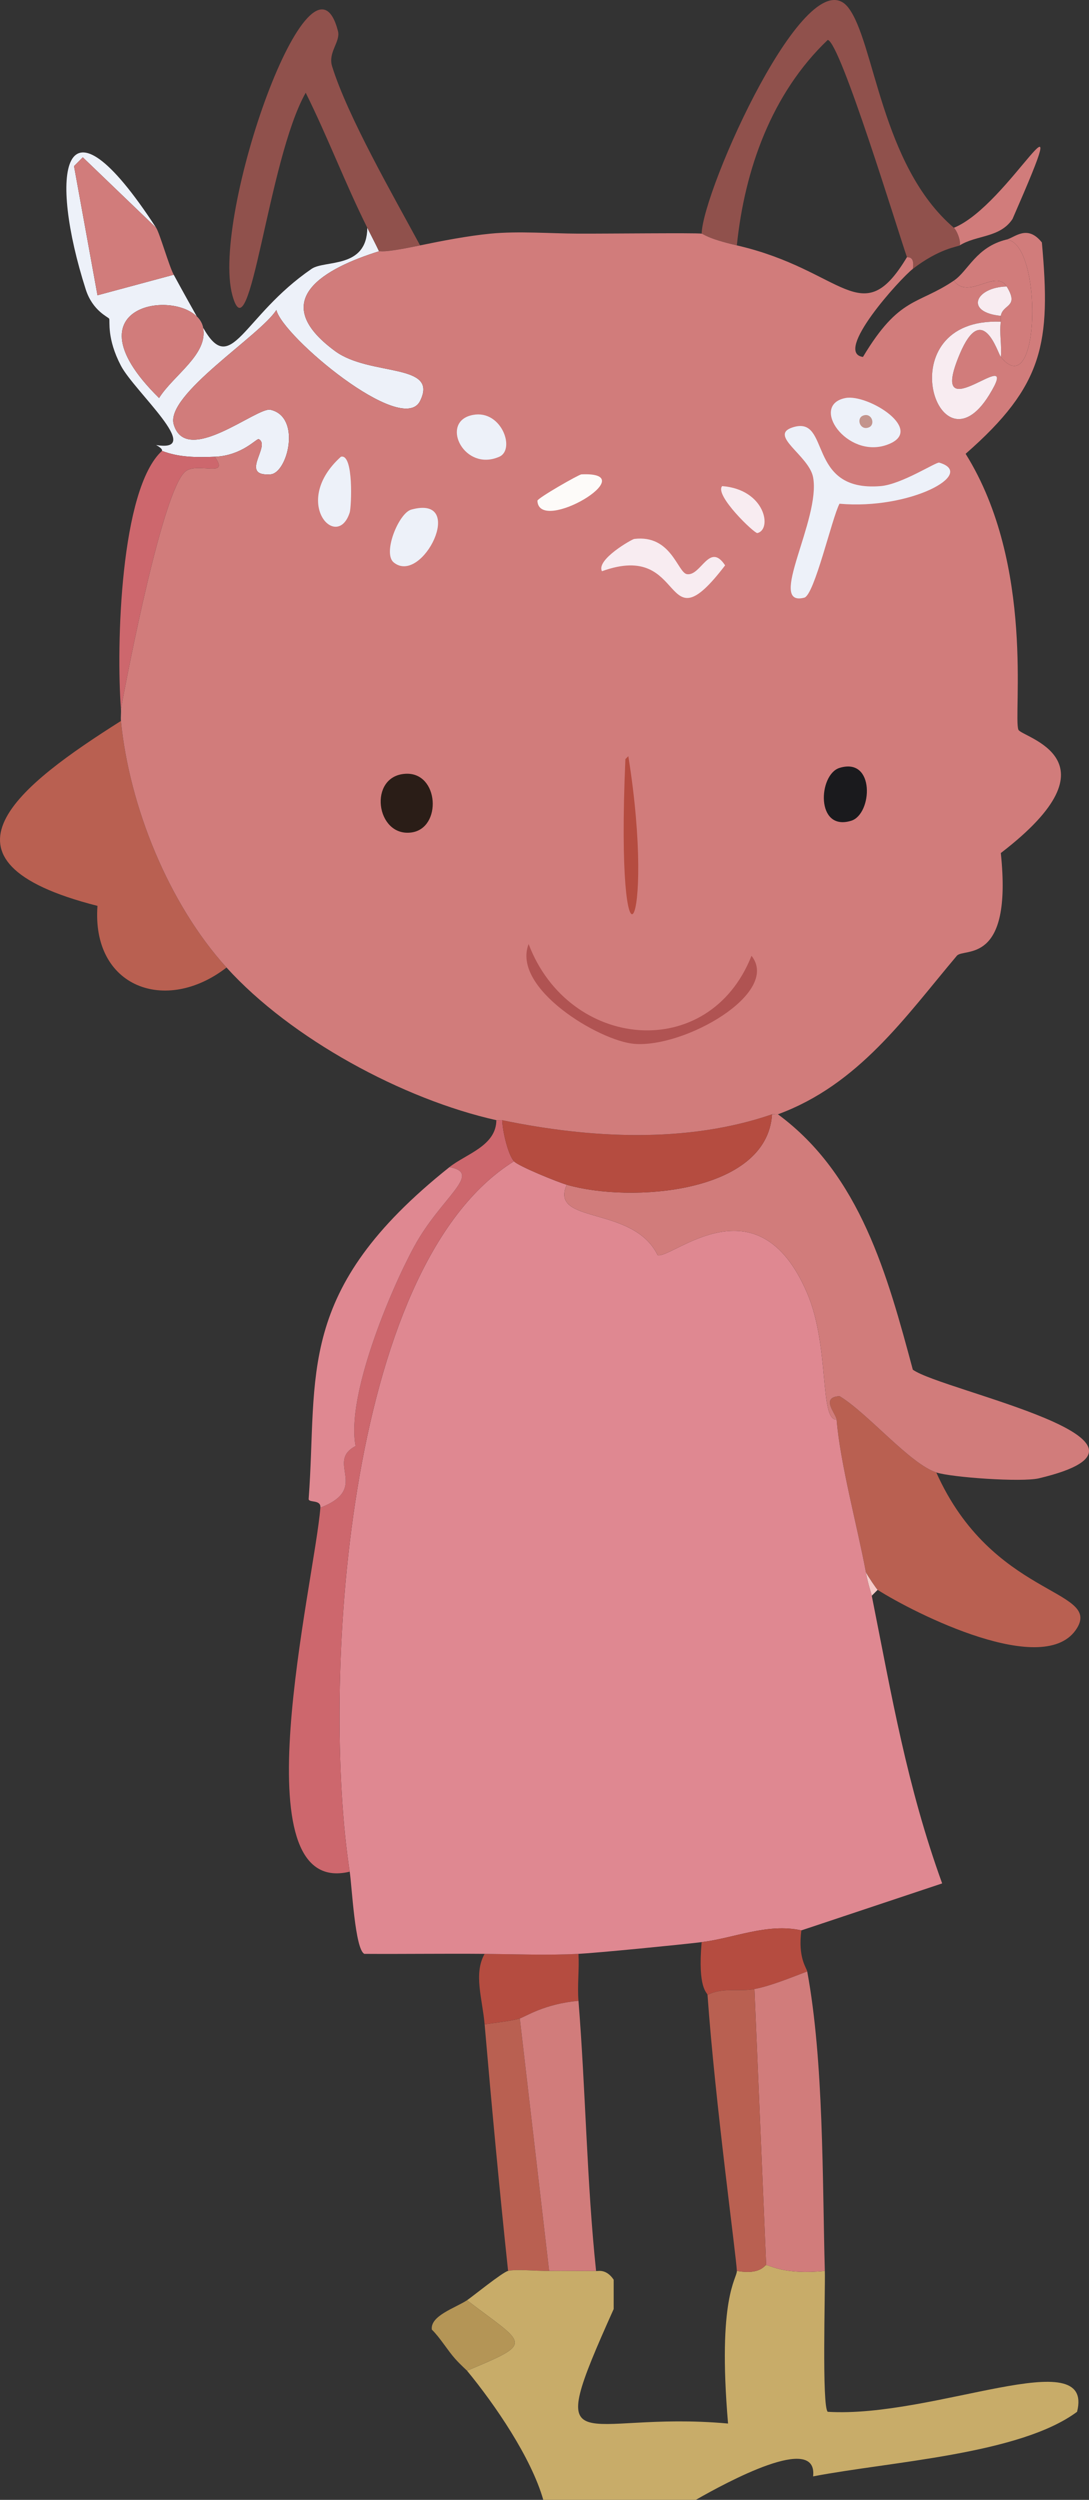 <svg xmlns="http://www.w3.org/2000/svg" width="834.479" height="1913.857" viewBox="0 0 834.479 1913.857">
  <rect x="0" y="0" width="834.479" height="1913.857" fill="#333333" stroke="none"/>
  <g id="グループ_427" data-name="グループ 427" transform="translate(-17794.857 13256.678)">
    <path id="パス_874" data-name="パス 874" d="M450.905,858.455c-46.611,36.04-103.508,15.125-98.886-47.2-136.375-34.64-58.8-93.039,17.98-141.584,6.444,65.293,36.4,139.7,80.906,188.78" transform="translate(17517.537 -13374.408)" fill="#b96051"/>
    <path id="パス_875" data-name="パス 875" d="M430.608,1007.569c11.236,96.638,11.236,96.638,22.475,193.275-10,.2-24.762-1.49-31.465,0-6.685-62.851-12.53-125.815-17.98-188.78,7.464-1.082,20.564-2.511,26.97-4.495" transform="translate(17762.574 -12718.958)" fill="#b96051"/>
    <path id="パス_876" data-name="パス 876" d="M478.354,990.751c.667,11.895-.953,24.113,0,35.957-26.273,2.381-40.478,12.1-44.947,13.485-6.409,1.984-19.508,3.413-26.969,4.495-1.682-19.417-8.64-38.779,0-53.937,23.753.224,48.236,1.2,71.916,0" transform="translate(17759.777 -12751.581)" fill="#b54c40"/>
    <path id="パス_877" data-name="パス 877" d="M673.233,1076.279c.406,14.893-2.378,104.572,2.246,107.873,81.239,4.968,204.658-54.039,191.029,0-44.024,32.67-142.975,38.053-202.265,49.445,3.76-33.582-66.452,4.586-89.9,17.977H457.484c-9.231-32.323-36.986-72.875-58.432-98.883,52.358-21.952,45.191-19.338,0-53.937,3.384-2.213,27.214-21.531,31.465-22.474,6.7-1.49,21.467.2,31.462,0,11.977-.238,23.977.167,35.96,0,.076.75,7.17-2.661,13.482,6.74v22.475c-55.6,123.657-25.988,77.37,87.65,87.647-8.284-96.965,6.944-110.8,6.741-116.862,18.068,3.263,21.328-4.5,22.475-4.5,2.258,0,14.443,7.779,44.947,4.5" transform="translate(17753.68 -12594.394)" fill="#c8ac69"/>
    <path id="パス_878" data-name="パス 878" d="M416.892,1134.895c-.406-.492-4.851-4.387-8.99-8.99-5.994-6.667-11.63-16.316-17.98-22.475-1.341-10.583,17.871-16.528,26.97-22.472,45.191,34.6,52.358,31.985,0,53.937" transform="translate(17735.842 -12576.598)" fill="#b49556"/>
    <path id="パス_879" data-name="パス 879" d="M575.177,903.934c42.6,95.347,126.1,89.158,107.873,119.113-24.1,39.619-125.092-11.554-152.82-29.216-.685-.435-7.708-10.748-8.99-13.485-6.7-35.857-19.562-82.55-22.475-116.863-.385-4.524-12.709-17,2.249-17.98,21.49,12.9,53.9,51.794,74.163,58.432" transform="translate(17937.135 -13033.337)" fill="#b96051"/>
    <path id="パス_880" data-name="パス 880" d="M653.484,656.31c1.982,1.69,5.477,9.508,4.495,13.485-1.7,1.07-15.551,2.313-35.959,17.98,1.673-10.548-4.327-8.517-4.492-8.99-7.144-20.547-50.885-164.179-60.681-166.308-43.062,41.054-63.676,99.2-69.671,157.318-22.754-5.23-25.562-8.775-26.967-8.99.85-33.526,81.121-213.254,112.369-173.049,20.273,26.082,24.971,120.891,80.906,168.554" transform="translate(17872.309 -13738.604)" fill="#90514c"/>
    <path id="パス_881" data-name="パス 881" d="M499.475,784.344c3.487,3.828,33.676,16.016,40.452,17.98-13.614,30.724,50.826,15.352,69.671,53.937,11.359,2.869,76.811-59.51,114.617,29.216,17.386,40.807,9.2,97.217,22.472,96.637,2.913,34.316,15.772,81.006,22.475,116.863,1.911,10.225,3.89,14.949,4.5,17.98,15.3,76.715,26.982,145.859,53.937,220.245-53.937,17.98-53.937,17.98-107.873,35.957-26.1-5.765-51.547,5.953-76.411,8.99-16.927,2.07-80.119,8.267-94.391,8.99-23.68,1.2-48.163.224-71.917,0-30.709-.288-61.43.212-92.142,0-7.208-3.187-9.554-52.02-11.236-62.927-21.361-138.406-4.877-462.467,125.853-543.867" transform="translate(17689.211 -13151.971)" fill="#df8891"/>
    <path id="パス_882" data-name="パス 882" d="M525.058,805.161c-130.73,81.4-147.214,405.461-125.853,543.867-86.374,20.973-27.02-221.414-22.475-278.676,38.632-14.928,3.36-34.722,26.97-47.2-7.443-37.616,26.305-118.642,44.947-152.821,20.664-37.888,52.881-55.982,26.97-60.681,12.647-10.072,35.824-16.2,35.957-35.96,1.426.321,3.057-.3,4.495,0,.173,8.093,4.4,26.432,8.99,31.465" transform="translate(17663.629 -13172.786)" fill="#cd676d"/>
    <path id="パス_883" data-name="パス 883" d="M366.764,1046.57c.52-6.565-9.237-3.454-8.99-6.741,7.152-95.059-11.1-159.229,107.876-253.956,25.911,4.7-6.306,22.792-26.97,60.678-18.644,34.181-52.393,115.205-44.947,152.823-23.609,12.474,11.662,32.267-26.969,47.2" transform="translate(17673.6 -13149.004)" fill="#df8891"/>
    <path id="パス_884" data-name="パス 884" d="M709.451,1046.38c-20.264-6.638-52.672-45.529-74.162-58.432-14.958.985-2.634,13.456-2.249,17.98-13.273.576-5.086-55.833-22.475-96.64-37.8-88.723-103.255-26.343-114.614-29.216-18.844-38.585-83.288-23.213-69.671-53.937C474.8,840.2,579.768,832.983,583.6,772.2c1.34-.462,3.178.485,4.495,0,63.259,46.51,84.049,123.675,103.378,195.524,22.74,16.319,215.347,54.963,96.638,83.152-13.188,3.131-67-.676-78.658-4.495" transform="translate(17802.865 -13175.785)" fill="#d17c7b"/>
    <path id="パス_885" data-name="パス 885" d="M512.009,904.855c-2.246,2.249-2.246,2.249-4.495,4.495-.6-3.031-2.584-7.755-4.495-17.98,1.282,2.74,8.308,13.05,8.99,13.485" transform="translate(17955.35 -12944.361)" fill="#f5cac8"/>
    <path id="パス_886" data-name="パス 886" d="M614.985,772.113c-3.831,60.783-108.8,68-157.318,53.937-6.776-1.963-36.968-14.152-40.452-17.977-4.586-5.036-8.816-23.375-8.99-31.465,66.672,13.855,141.3,18.015,206.76-4.495" transform="translate(17771.473 -13175.696)" fill="#b54c40"/>
    <path id="パス_887" data-name="パス 887" d="M537.136,985.673c-2.752,21.049,3.969,28.616,4.495,31.465-12.412,4.662-27.7,11.036-40.452,13.482-11.442,2.2-24.518-1.473-35.96,4.495-.144-2.029-7.67-4.418-4.495-40.452,24.865-3.039,50.309-14.755,76.411-8.99" transform="translate(17871.795 -12764.484)" fill="#b54c40"/>
    <path id="パス_888" data-name="パス 888" d="M527.907,1224.571c-30.5,3.285-42.689-4.492-44.947-4.494-4.495-105.627-4.495-105.627-8.99-211.255,12.753-2.446,28.04-8.82,40.452-13.485,12.718,68.792,11.559,158.482,13.485,229.234" transform="translate(17899 -12742.687)" fill="#d17c7b"/>
    <path id="パス_889" data-name="パス 889" d="M471.245,1209.741c-11.983.168-23.983-.238-35.96,0-11.239-96.637-11.239-96.637-22.472-193.275,4.469-1.384,18.671-11.1,44.947-13.484,5.5,68.486,6.338,138.909,13.485,206.759" transform="translate(17780.373 -12727.854)" fill="#d17c7b"/>
    <path id="パス_890" data-name="パス 890" d="M497.7,999.924l8.99,211.255c-1.146,0-4.4,7.758-22.475,4.494-.353-10.645-16.745-129.857-22.472-211.254,11.439-5.971,24.515-2.3,35.957-4.5" transform="translate(17875.281 -12733.785)" fill="#b96051"/>
    <path id="パス_891" data-name="パス 891" d="M363.4,579.3l-56.186-53.937c-3.369,3.372-3.369,3.372-6.741,6.741,8.99,49.442,8.99,49.442,17.98,98.887,29.216-7.867,29.216-7.867,58.432-15.731,7.152,13.173,15.1,27.358,22.472,40.452-6.588-32.056-111.536-22.59-33.711,53.936,11.045-17.6,37.912-33.511,33.711-53.936,21.813,38.738,29.986-8.514,83.156-44.947,10.233-7.015,42.41.264,42.7-31.465,2.99,5.988,6.118,11.933,8.99,17.98-40.619,12.724-87.089,37.142-33.711,76.411,26.682,19.629,79.769,8.811,65.173,38.206-13.62,27.428-105.571-49.553-110.122-69.671-12.221,19.453-85.39,64.926-78.657,87.648,9.666,32.635,63.858-13.62,74.162-11.236,23.892,5.53,13.029,48.533,0,49.442-24.495,1.714.667-21.975-8.99-26.967-1.611-.835-12.615,12.626-33.711,13.482-13.788.561-27.337.588-40.452-4.492-.3-.117,1.488-1.131-4.495-4.494,37.679,6.288-16.634-40.978-26.97-60.681-10.954-20.884-8.276-34.249-8.987-35.96-.556-1.326-12.656-5.85-17.98-22.472-28.3-88.321-19.188-159.381,53.937-47.2" transform="translate(17551.1 -13661.598)" fill="#edf1f9"/>
    <path id="パス_892" data-name="パス 892" d="M483.277,665.044c-30.609,6.379-29.948,4.019-31.465,4.495-2.869-6.047-6-11.991-8.987-17.979-16.977-33.993-30.28-69.389-47.2-103.379-29.1,51.3-42.692,204.3-56.186,155.069C322.705,642.16,400.2,422.892,420.351,500.985c2.1,8.134-7.832,16.242-4.5,26.967,12.015,38.647,47.078,99.418,67.422,137.092" transform="translate(17633.49 -13733.855)" fill="#90514c"/>
    <path id="パス_893" data-name="パス 893" d="M359.54,576.834c2.758,4.228,9.863,29.289,13.485,35.96-29.216,7.864-29.216,7.864-58.432,15.731-8.99-49.445-8.99-49.445-17.98-98.887,3.372-3.369,3.372-3.369,6.741-6.741Z" transform="translate(17554.965 -13659.128)" fill="#d17c7b"/>
    <path id="パス_894" data-name="パス 894" d="M371.366,578.654c4.2,20.426-22.666,36.339-33.711,53.936-77.826-76.523,27.12-85.992,33.711-53.936" transform="translate(17579.1 -13584.537)" fill="#d17c7b"/>
    <path id="パス_895" data-name="パス 895" d="M381.561,603.838c11.841,16.769-13.156,3.739-22.475,11.236C341.9,628.9,315.128,766.762,309.645,797.113c-3.675-48.463-.547-168.663,31.465-197.77,13.115,5.08,26.661,5.053,40.452,4.495" transform="translate(17577.893 -13510.837)" fill="#cd676d"/>
    <path id="パス_896" data-name="パス 896" d="M530.448,595.629c.982-3.978-2.511-11.795-4.495-13.485,42.4-17.042,97.187-126.35,44.947-6.741-9.584,14.544-27.687,12.192-40.452,20.226" transform="translate(17999.84 -13664.438)" fill="#d17c7b"/>
    <path id="パス_897" data-name="パス 897" d="M659.5,543.394c21.17.083,89.726-.711,94.391,0,1.405.215,4.21,3.76,26.967,8.99,82.094,18.868,95.523,67.04,130.348,8.99.167.473,6.168-1.558,4.495,8.99-9.7,7.45-61.254,64.3-38.206,67.422,27.893-46.569,41.816-39.588,69.671-58.431,11.1,15.3,31.97-9.3,40.452,4.492-23.921.629-32.573,19.708-4.495,22.475-.241,1.458.227,3.031,0,4.495-87.356-3.472-48.457,120.035-8.99,56.185,27.564-44.591-49.527,32.612-22.472-31.464,17.448-41.325,29.034-.732,31.462,2.249,30.23,37.068,32.408-87.159,4.495-89.9,6.25-1.517,15.766-11.809,26.97,2.246,6.938,76.785,1.6,109.331-58.432,161.813,53.554,85.69,36.192,201.224,40.451,211.255,2.5,5.888,80.192,22.536-13.485,94.391,9.128,86.551-28.307,72.26-33.711,78.657-39.52,46.808-75.15,98.616-137.089,121.358-1.317.485-3.155-.461-4.495,0-65.458,22.51-140.088,18.354-206.76,4.5-1.438-.3-3.069.318-4.5,0-71.411-15.957-157.277-62.3-206.76-116.864-44.509-49.077-74.462-123.487-80.906-188.78-.291-2.949.226-6.026,0-8.99,5.483-30.354,32.258-168.213,49.442-182.039,9.319-7.5,34.316,5.53,22.475-11.236,21.093-.859,32.1-14.32,33.711-13.485,9.654,4.992-15.507,28.68,8.99,26.967,13.026-.908,23.892-43.912,0-49.442-10.3-2.384-64.5,43.871-74.163,11.236-6.732-22.722,66.434-68.195,78.658-87.647,4.551,20.117,96.5,97.1,110.122,69.671,14.6-29.4-38.491-18.577-65.176-38.206-53.375-39.27-6.906-63.688,33.711-76.411,1.517-.476.855,1.884,31.465-4.5,16.916-3.525,36.945-7.344,53.937-8.99,21.455-2.075,45.714-.085,67.421,0" transform="translate(17578.637 -13621.194)" fill="#d17c7b"/>
    <path id="パス_898" data-name="パス 898" d="M561.912,634.2c.879-8.669-1.287-18.571,0-26.97.224-1.464-.241-3.037,0-4.495,1.529-9.187,14.385-6.4,4.5-22.472-8.482-13.791-29.354,10.8-40.455-4.495,11.048-7.473,17-25.771,40.455-31.465,27.913,2.737,25.735,126.964-4.5,89.9" transform="translate(17999.84 -13617.609)" fill="#d17c7b"/>
    <path id="パス_899" data-name="パス 899" d="M487.849,593.93c29.83-9.654,9.922,49.651,67.422,44.947,16.139-1.321,42.624-18.656,44.947-17.977,29.163,8.508-22.622,36.307-76.411,31.462-5.75,10.8-19.194,69.882-26.967,71.916-29.131,7.629,12.732-59.958,6.741-92.143-3.1-16.68-34.569-32.108-15.731-38.206" transform="translate(17914.34 -13523.4)" fill="#edf1f9"/>
    <path id="パス_900" data-name="パス 900" d="M416.219,727.774c30.818,81.2,138.168,91.522,170.8,8.99,22.519,28.487-51.191,70.661-89.9,67.422-26.711-2.237-94.065-42.46-80.907-76.411" transform="translate(17783.707 -13261.708)" fill="#b05352"/>
    <path id="パス_901" data-name="パス 901" d="M572.954,565.754c-1.288,8.4.879,18.3,0,26.97-2.431-2.981-14.014-43.573-31.465-2.249-27.052,64.076,50.039-13.126,22.475,31.465-39.467,63.85-78.37-59.657,8.99-56.186" transform="translate(17988.805 -13576.131)" fill="#f8ecf1"/>
    <path id="パス_902" data-name="パス 902" d="M459.278,622.47c28.536-3.519,33.228,25.9,40.452,26.97,10.8,1.593,17.148-25.027,29.216-6.744-49.492,64.694-28.155-19.555-94.389,4.5-4.589-8.94,22.986-24.506,24.721-24.721" transform="translate(17821.553 -13466.542)" fill="#f8ecf1"/>
    <path id="パス_903" data-name="パス 903" d="M395.516,683.461c25.87-1.523,28.225,41.836,4.5,44.947-27.249,3.572-33.335-43.248-4.5-44.947" transform="translate(17710.014 -13347.742)" fill="#2a1d17"/>
    <path id="パス_904" data-name="パス 904" d="M395.344,615.518c42.962-11.774,8.431,58.346-13.485,40.452-8.634-7.05,3.781-37.791,13.485-40.452" transform="translate(17714.686 -13482.063)" fill="#edf1f9"/>
    <path id="パス_905" data-name="パス 905" d="M504.057,682.626c27.467-8.511,25.244,35.416,8.99,40.452-27.467,8.511-25.244-35.416-8.99-40.452" transform="translate(17934.088 -13351.4)" fill="#1a1a1d"/>
    <path id="パス_906" data-name="パス 906" d="M443.459,678.848c21.5,134.326-10.272,185.423-2.246,2.246l2.246-2.246" transform="translate(17832.877 -13356.613)" fill="#b54c40"/>
    <path id="パス_907" data-name="パス 907" d="M377.737,600.955c9.945-2.687,8.049,38.65,6.741,42.7-9.7,30.071-45.232-8.02-6.741-42.7" transform="translate(17678.354 -13507.953)" fill="#edf1f9"/>
    <path id="パス_908" data-name="パス 908" d="M406.452,590.8c23.348-6.891,35.525,25.729,22.475,31.465-26.517,11.65-44.879-24.853-22.475-31.465" transform="translate(17748.52 -13529.261)" fill="#edf1f9"/>
    <path id="パス_909" data-name="パス 909" d="M451.11,605.509c49.271-2.249-32.541,46.346-33.711,20.226-.088-1.964,31.747-20.138,33.711-20.226" transform="translate(17789.268 -13499.024)" fill="#fdfbf9"/>
    <path id="パス_910" data-name="パス 910" d="M466.108,608.517c33.123,2.572,38.441,33.246,26.97,35.959-2.187.515-33.214-29.2-26.97-35.959" transform="translate(17882.145 -13493.042)" fill="#f8ecf1"/>
    <path id="パス_911" data-name="パス 911" d="M554.266,556.533c9.89,16.078-2.966,13.285-4.495,22.475-28.078-2.769-19.429-21.845,4.495-22.475" transform="translate(18011.98 -13593.881)" fill="#f8ecf1"/>
    <path id="パス_912" data-name="パス 912" d="M505,585.773c17.271-3.455,62.956,25.15,31.465,35.959C505.956,632.2,477.525,591.267,505,585.773" transform="translate(17937.639 -13537.718)" fill="#edf1f9"/>
    <path id="パス_913" data-name="パス 913" d="M504.054,590.483c6.717-2.687,9.878,6.838,4.495,8.99-6.717,2.687-9.878-6.838-4.495-8.99" transform="translate(17952.072 -13528.943)" fill="#c3948d"/>
  </g>
</svg>
